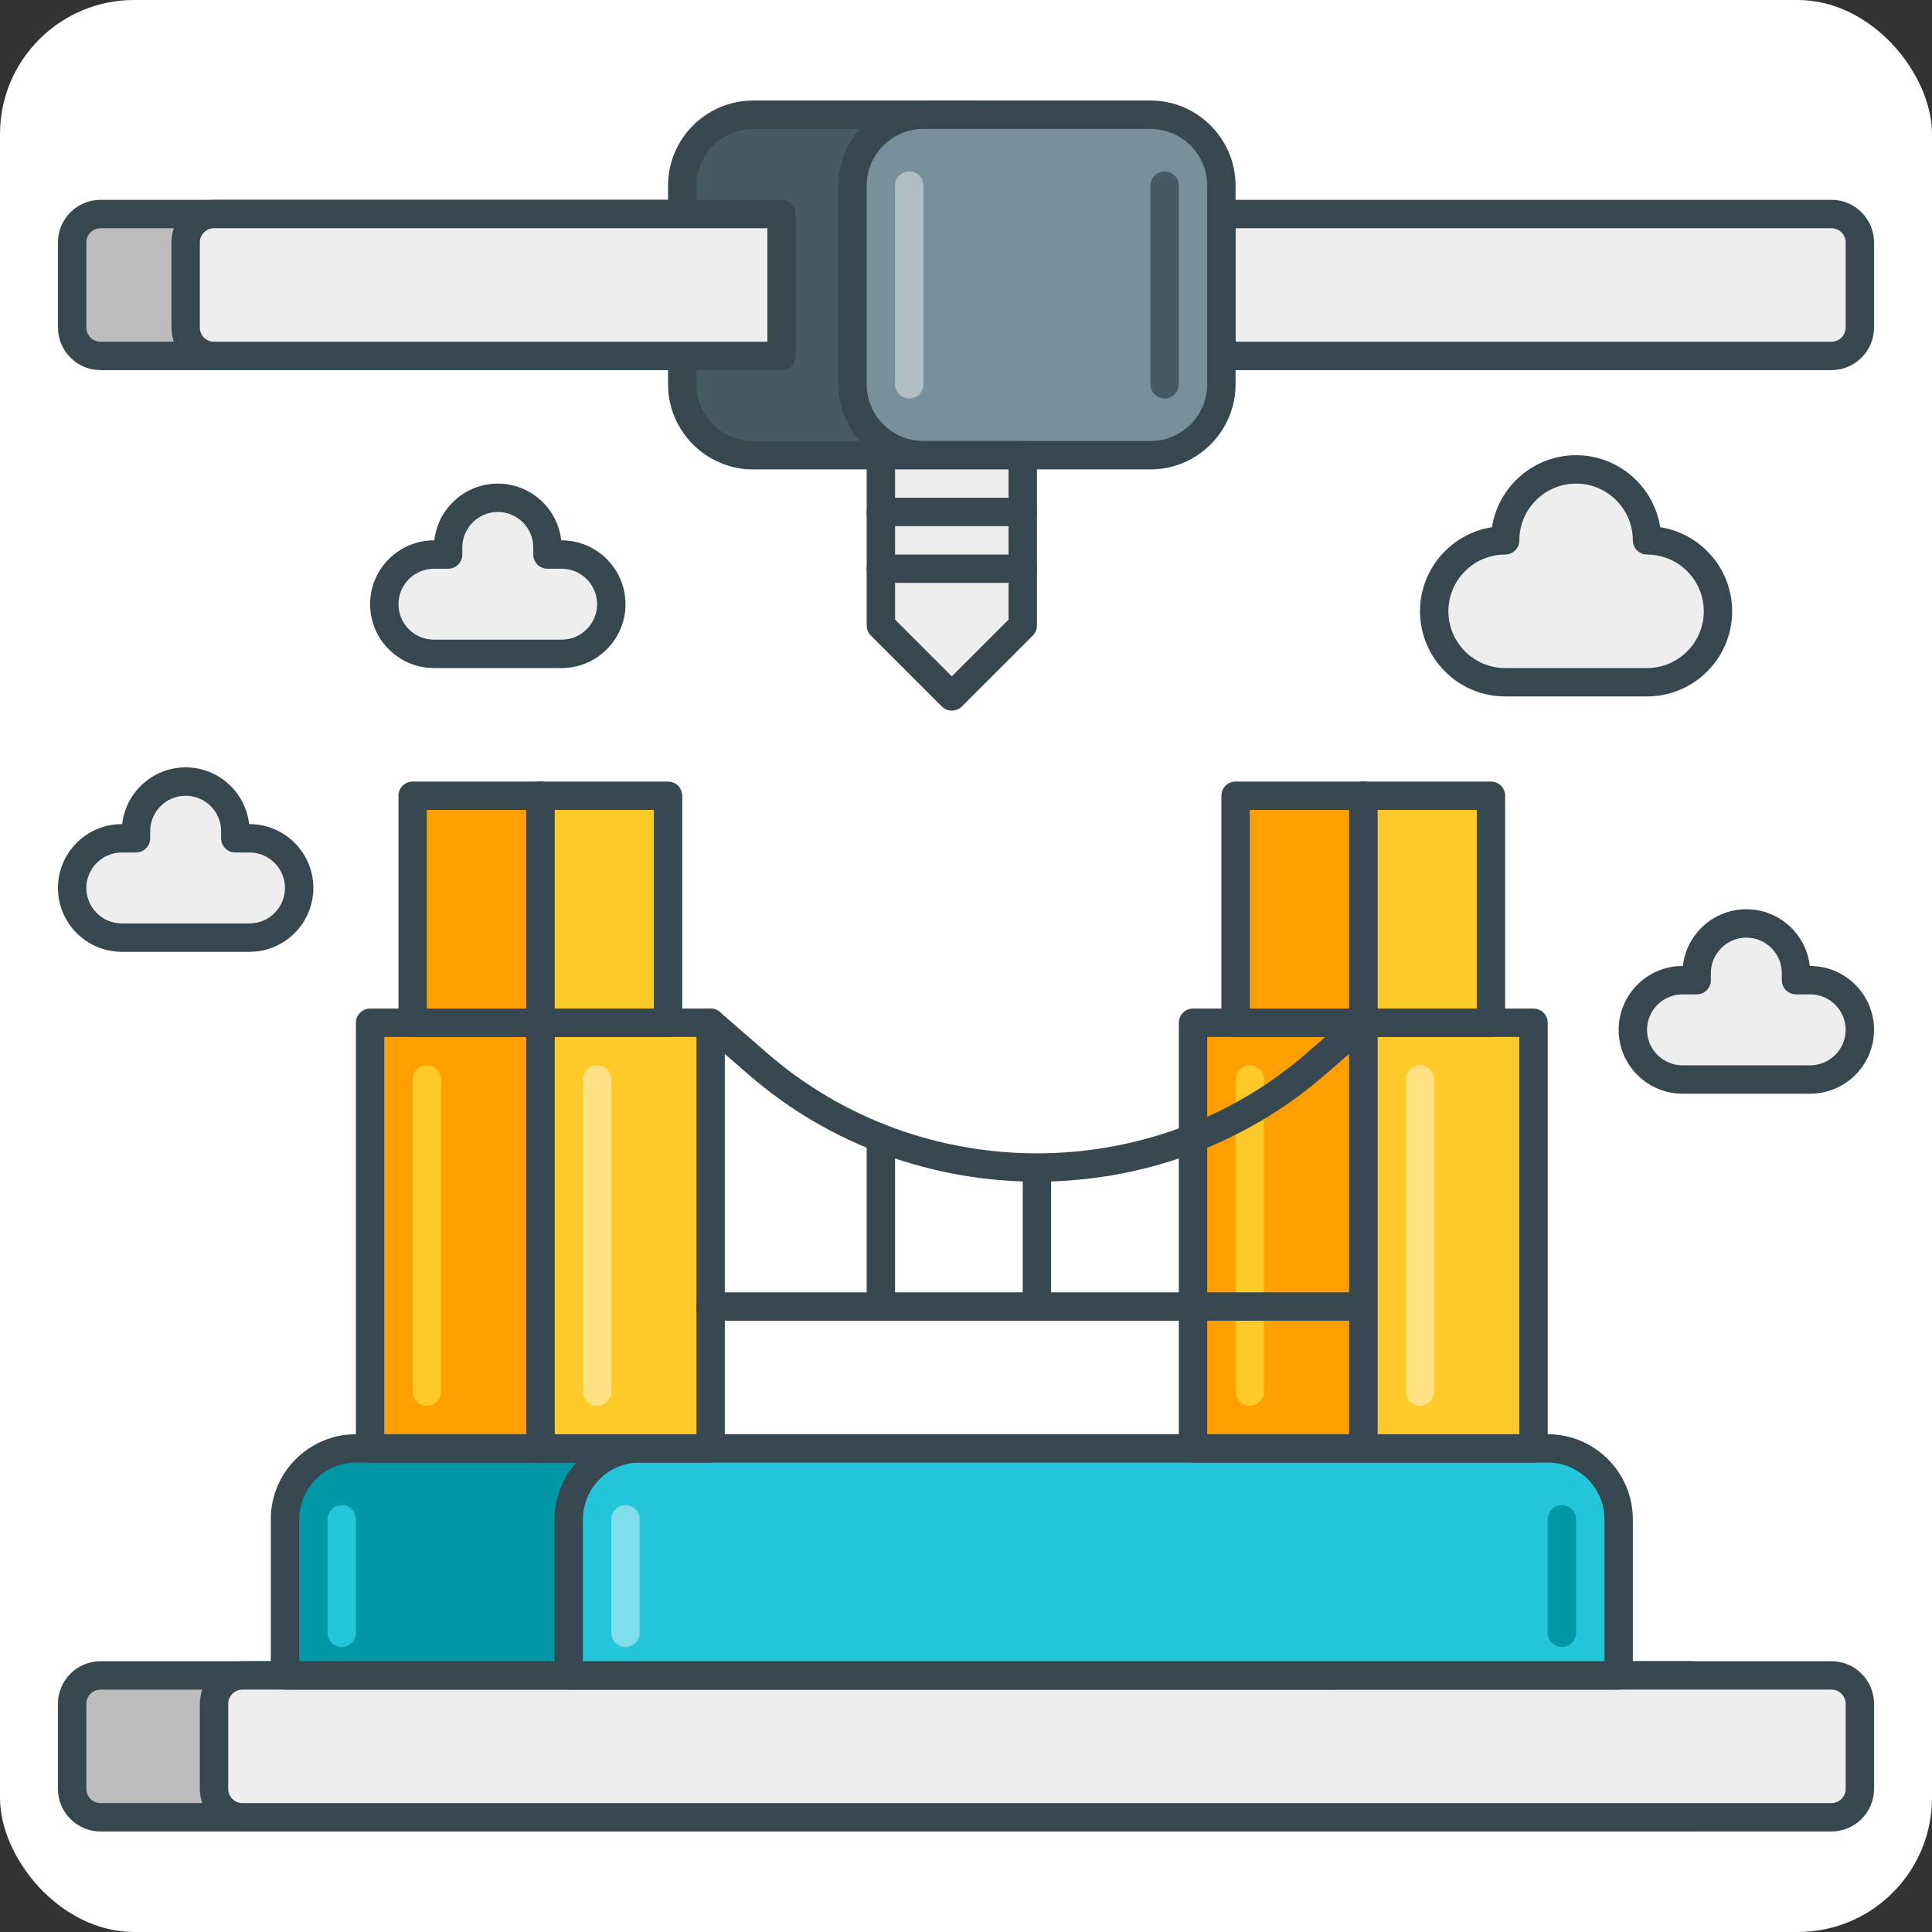 <svg id="SvgjsSvg1001" width="288" height="288" xmlns="http://www.w3.org/2000/svg" version="1.1" xmlns:xlink="http://www.w3.org/1999/xlink" xmlns:svgjs="http://svgjs.com/svgjs"><rect width="100%" height="100%" fill="#333333" stroke="none"/><rect id="SvgjsRect1066" width="288" height="288" rx="20" ry="20" transform="matrix(1,0,0,1,0,0)" fill="#ffffff"></rect><defs id="SvgjsDefs1002"></defs><g id="SvgjsG1008" transform="matrix(0.94,0,0,0.94,8.64,8.64)"><svg xmlns="http://www.w3.org/2000/svg" enable-background="new 0 0 64 64" viewBox="0 0 64 64" width="288" height="288"><path fill="#bdbdbd" d="M57.5,57h-56c-0.552,0-1,0.448-1,1v3c0,0.552,0.448,1,1,1h56c0.552,0,1-0.448,1-1v-3				C58.5,57.448,58.052,57,57.5,57z" class="colorbdbdbd svgShape"></path><path fill="#37474f" d="M57.5,56.5h-56C0.673,56.5,0,57.173,0,58v3c0,0.827,0.673,1.5,1.5,1.5h56c0.827,0,1.5-0.673,1.5-1.5v-3
				C59,57.173,58.327,56.5,57.5,56.5z M58,61c0,0.276-0.224,0.5-0.5,0.5h-56C1.224,61.5,1,61.276,1,61v-3c0-0.276,0.224-0.5,0.5-0.5
				h56c0.276,0,0.5,0.224,0.5,0.5V61z" class="color37474f svgShape"></path><path fill="#bdbdbd" d="M1.5,5.5c-0.552,0-1,0.448-1,1v3c0,0.552,0.448,1,1,1H25v-5H1.5z" class="colorbdbdbd svgShape"></path><path fill="#37474f" d="M25,5H1.5C0.673,5,0,5.673,0,6.5v3C0,10.327,0.673,11,1.5,11H25c0.276,0,0.5-0.224,0.5-0.5v-5
				C25.5,5.224,25.276,5,25,5z M24.5,10h-23C1.224,10,1,9.776,1,9.5v-3C1,6.224,1.224,6,1.5,6h23V10z" class="color37474f svgShape"></path><path fill="#eeeeee" d="M62.5,5.5H41v5h21.5c0.552,0,1-0.448,1-1v-3C63.5,5.948,63.052,5.5,62.5,5.5z" class="coloreee svgShape"></path><path fill="#37474f" d="M62.5,5H41c-0.276,0-0.5,0.224-0.5,0.5v5c0,0.276,0.224,0.5,0.5,0.5h21.5c0.827,0,1.5-0.673,1.5-1.5v-3
				C64,5.673,63.327,5,62.5,5z M63,9.5c0,0.276-0.224,0.5-0.5,0.5h-21V6h21C62.776,6,63,6.224,63,6.5V9.5z" class="color37474f svgShape"></path><path fill="#455a64" d="M32.5,2h-8C23.119,2,22,3.119,22,4.5v7c0,1.381,1.119,2.5,2.5,2.5h8c1.381,0,2.5-1.119,2.5-2.5v-7
				C35,3.119,33.881,2,32.5,2z" class="color455a64 svgShape"></path><path fill="#37474f" d="M32.5,1.5h-8c-1.654,0-3,1.346-3,3v7c0,1.654,1.346,3,3,3h8c1.654,0,3-1.346,3-3v-7
				C35.5,2.846,34.154,1.5,32.5,1.5z M34.5,11.5c0,1.103-0.897,2-2,2h-8c-1.103,0-2-0.897-2-2v-7c0-1.103,0.897-2,2-2h8
				c1.103,0,2,0.897,2,2V11.5z" class="color37474f svgShape"></path><path fill="#eeeeee" d="M5.5,5.5c-0.552,0-1,0.448-1,1v3c0,0.552,0.448,1,1,1h20v-5H5.5z" class="coloreee svgShape"></path><path fill="#37474f" d="M25.5,5h-20C4.673,5,4,5.673,4,6.5v3C4,10.327,4.673,11,5.5,11h20c0.276,0,0.5-0.224,0.5-0.5v-5
				C26,5.224,25.776,5,25.5,5z M25,10H5.5C5.224,10,5,9.776,5,9.5v-3C5,6.224,5.224,6,5.5,6H25V10z" class="color37474f svgShape"></path><path fill="#78909c" d="M38.5,2h-8C29.119,2,28,3.119,28,4.5v7c0,1.381,1.119,2.5,2.5,2.5h8c1.381,0,2.5-1.119,2.5-2.5v-7
				C41,3.119,39.881,2,38.5,2z" class="color78909c svgShape"></path><path fill="#37474f" d="M38.5,1.5h-8c-1.654,0-3,1.346-3,3v7c0,1.654,1.346,3,3,3h8c1.654,0,3-1.346,3-3v-7
				C41.5,2.846,40.154,1.5,38.5,1.5z M40.5,11.5c0,1.103-0.897,2-2,2h-8c-1.103,0-2-0.897-2-2v-7c0-1.103,0.897-2,2-2h8
				c1.103,0,2,0.897,2,2V11.5z" class="color37474f svgShape"></path><path fill="#b0bec5" d="M30,4c-0.276,0-0.5,0.224-0.5,0.5v7c0,0.276,0.224,0.5,0.5,0.5s0.5-0.224,0.5-0.5v-7
				C30.5,4.224,30.276,4,30,4z" class="colorb0bec5 svgShape"></path><path fill="#455a64" d="M39,4c-0.276,0-0.5,0.224-0.5,0.5v7c0,0.276,0.224,0.5,0.5,0.5s0.5-0.224,0.5-0.5v-7
				C39.5,4.224,39.276,4,39,4z" class="color455a64 svgShape"></path><polygon fill="#eeeeee" points="29 14 29 20 31.5 22.5 34 20 34 14" class="coloreee svgShape"></polygon><path fill="#37474f" d="M34,13.5h-5c-0.276,0-0.5,0.224-0.5,0.5v6c0,0.133,0.053,0.26,0.146,0.354l2.5,2.5
				C31.244,22.951,31.372,23,31.5,23s0.256-0.049,0.354-0.146l2.5-2.5C34.447,20.26,34.5,20.133,34.5,20v-6
				C34.5,13.724,34.276,13.5,34,13.5z M33.5,19.793l-2,2l-2-2V14.5h4V19.793z" class="color37474f svgShape"></path><path fill="#eeeeee" d="M62.5,57h-56c-0.552,0-1,0.448-1,1v3c0,0.552,0.448,1,1,1h56c0.552,0,1-0.448,1-1v-3
				C63.5,57.448,63.052,57,62.5,57z" class="coloreee svgShape"></path><path fill="#37474f" d="M62.5,56.5h-56C5.673,56.5,5,57.173,5,58v3c0,0.827,0.673,1.5,1.5,1.5h56c0.827,0,1.5-0.673,1.5-1.5v-3
				C64,57.173,63.327,56.5,62.5,56.5z M63,61c0,0.276-0.224,0.5-0.5,0.5h-56C6.224,61.5,6,61.276,6,61v-3c0-0.276,0.224-0.5,0.5-0.5
				h56c0.276,0,0.5,0.224,0.5,0.5V61z" class="color37474f svgShape"></path><path fill="#0097a7" d="M42.5,49h-32C9.119,49,8,50.119,8,51.5V57h37v-5.5C45,50.119,43.881,49,42.5,49z" class="color0097a7 svgShape"></path><path fill="#37474f" d="M42.5,48.5h-32c-1.654,0-3,1.346-3,3V57c0,0.276,0.224,0.5,0.5,0.5h37c0.276,0,0.5-0.224,0.5-0.5v-5.5
				C45.5,49.846,44.154,48.5,42.5,48.5z M44.5,56.5h-36v-5c0-1.103,0.897-2,2-2h32c1.103,0,2,0.897,2,2V56.5z" class="color37474f svgShape"></path><path fill="#26c6da" d="M52.5,49h-32c-1.381,0-2.5,1.119-2.5,2.5V57h37v-5.5C55,50.119,53.881,49,52.5,49z" class="color26c6da svgShape"></path><path fill="#37474f" d="M52.5,48.5h-32c-1.654,0-3,1.346-3,3V57c0,0.276,0.224,0.5,0.5,0.5h37c0.276,0,0.5-0.224,0.5-0.5v-5.5
				C55.5,49.846,54.154,48.5,52.5,48.5z M54.5,56.5h-36v-5c0-1.103,0.897-2,2-2h32c1.103,0,2,0.897,2,2V56.5z" class="color37474f svgShape"></path><path fill="#80deea" d="M20,51c-0.276,0-0.5,0.224-0.5,0.5v4c0,0.276,0.224,0.5,0.5,0.5s0.5-0.224,0.5-0.5v-4
				C20.5,51.224,20.276,51,20,51z" class="color80deea svgShape"></path><path fill="#26c6da" d="M10,51c-0.276,0-0.5,0.224-0.5,0.5v4c0,0.276,0.224,0.5,0.5,0.5s0.5-0.224,0.5-0.5v-4
				C10.5,51.224,10.276,51,10,51z" class="color26c6da svgShape"></path><path fill="#0097a7" d="M53,51c-0.276,0-0.5,0.224-0.5,0.5v4c0,0.276,0.224,0.5,0.5,0.5s0.5-0.224,0.5-0.5v-4
				C53.5,51.224,53.276,51,53,51z" class="color0097a7 svgShape"></path><path fill="#37474f" d="M34 17.5h-5c-.276 0-.5.224-.5.5s.224.5.5.5h5c.276 0 .5-.224.5-.5S34.276 17.5 34 17.5zM34 15.5h-5c-.276 0-.5.224-.5.5s.224.5.5.5h5c.276 0 .5-.224.5-.5S34.276 15.5 34 15.5z" class="color37474f svgShape"></path><rect width="6" height="15" x="46" y="34" fill="#ffca28" class="colorffca28 svgShape"></rect><path fill="#37474f" d="M52,33.5h-6c-0.276,0-0.5,0.224-0.5,0.5v15c0,0.276,0.224,0.5,0.5,0.5h6c0.276,0,0.5-0.224,0.5-0.5V34
				C52.5,33.724,52.276,33.5,52,33.5z M51.5,48.5h-5v-14h5V48.5z" class="color37474f svgShape"></path><rect width="6" height="15" x="40" y="34" fill="#ffa000" class="colorffa000 svgShape"></rect><path fill="#37474f" d="M46,33.5h-6c-0.276,0-0.5,0.224-0.5,0.5v15c0,0.276,0.224,0.5,0.5,0.5h6c0.276,0,0.5-0.224,0.5-0.5V34
				C46.5,33.724,46.276,33.5,46,33.5z M45.5,48.5h-5v-14h5V48.5z" class="color37474f svgShape"></path><rect width="4.5" height="8" x="46" y="26" fill="#ffca28" class="colorffca28 svgShape"></rect><path fill="#37474f" d="M50.5,25.5H46c-0.276,0-0.5,0.224-0.5,0.5v8c0,0.276,0.224,0.5,0.5,0.5h4.5c0.276,0,0.5-0.224,0.5-0.5v-8
				C51,25.724,50.776,25.5,50.5,25.5z M50,33.5h-3.5v-7H50V33.5z" class="color37474f svgShape"></path><rect width="4.5" height="8" x="41.5" y="26" fill="#ffa000" class="colorffa000 svgShape"></rect><path fill="#37474f" d="M46,25.5h-4.5c-0.276,0-0.5,0.224-0.5,0.5v8c0,0.276,0.224,0.5,0.5,0.5H46c0.276,0,0.5-0.224,0.5-0.5v-8
				C46.5,25.724,46.276,25.5,46,25.5z M45.5,33.5H42v-7h3.5V33.5z" class="color37474f svgShape"></path><rect width="6" height="15" x="17" y="34" fill="#ffca28" class="colorffca28 svgShape"></rect><path fill="#37474f" d="M23,33.5h-6c-0.276,0-0.5,0.224-0.5,0.5v15c0,0.276,0.224,0.5,0.5,0.5h6c0.276,0,0.5-0.224,0.5-0.5V34
				C23.5,33.724,23.276,33.5,23,33.5z M22.5,48.5h-5v-14h5V48.5z" class="color37474f svgShape"></path><rect width="6" height="15" x="11" y="34" fill="#ffa000" class="colorffa000 svgShape"></rect><path fill="#37474f" d="M17,33.5h-6c-0.276,0-0.5,0.224-0.5,0.5v15c0,0.276,0.224,0.5,0.5,0.5h6c0.276,0,0.5-0.224,0.5-0.5V34
				C17.5,33.724,17.276,33.5,17,33.5z M16.5,48.5h-5v-14h5V48.5z" class="color37474f svgShape"></path><path fill="#ffca28" d="M13,35.5c-0.276,0-0.5,0.224-0.5,0.5v11c0,0.276,0.224,0.5,0.5,0.5s0.5-0.224,0.5-0.5V36
				C13.5,35.724,13.276,35.5,13,35.5z" class="colorffca28 svgShape"></path><path fill="#ffe082" d="M19,35.5c-0.276,0-0.5,0.224-0.5,0.5v11c0,0.276,0.224,0.5,0.5,0.5s0.5-0.224,0.5-0.5V36
				C19.5,35.724,19.276,35.5,19,35.5z" class="colorffe082 svgShape"></path><path fill="#ffca28" d="M42,35.5c-0.276,0-0.5,0.224-0.5,0.5v11c0,0.276,0.224,0.5,0.5,0.5s0.5-0.224,0.5-0.5V36
				C42.5,35.724,42.276,35.5,42,35.5z" class="colorffca28 svgShape"></path><path fill="#ffe082" d="M48,35.5c-0.276,0-0.5,0.224-0.5,0.5v11c0,0.276,0.224,0.5,0.5,0.5s0.5-0.224,0.5-0.5V36
				C48.5,35.724,48.276,35.5,48,35.5z" class="colorffe082 svgShape"></path><rect width="4.5" height="8" x="17" y="26" fill="#ffca28" class="colorffca28 svgShape"></rect><path fill="#37474f" d="M21.5,25.5H17c-0.276,0-0.5,0.224-0.5,0.5v8c0,0.276,0.224,0.5,0.5,0.5h4.5c0.276,0,0.5-0.224,0.5-0.5v-8
				C22,25.724,21.776,25.5,21.5,25.5z M21,33.5h-3.5v-7H21V33.5z" class="color37474f svgShape"></path><rect width="4.5" height="8" x="12.5" y="26" fill="#ffa000" class="colorffa000 svgShape"></rect><path fill="#37474f" d="M17 25.5h-4.5c-.276 0-.5.224-.5.5v8c0 .276.224.5.5.5H17c.276 0 .5-.224.5-.5v-8C17.5 25.724 17.276 25.5 17 25.5zM16.5 33.5H13v-7h3.5V33.5zM46 43.5H23c-.276 0-.5.224-.5.5s.224.5.5.5h23c.276 0 .5-.224.5-.5S46.276 43.5 46 43.5z" class="color37474f svgShape"></path><path fill="#37474f" d="M29 37.577c-.276 0-.5.224-.5.5V44c0 .276.224.5.5.5s.5-.224.5-.5v-5.923C29.5 37.801 29.276 37.577 29 37.577zM34.5 38.622c-.276 0-.5.224-.5.5V44c0 .276.224.5.5.5S35 44.276 35 44v-4.878C35 38.846 34.776 38.622 34.5 38.622z" class="color37474f svgShape"></path><path fill="#eeeeee" d="M56,17c0-1.381-1.119-2.5-2.5-2.5S51,15.619,51,17c-1.381,0-2.5,1.119-2.5,2.5c0,1.381,1.119,2.5,2.5,2.5h5
				c1.381,0,2.5-1.119,2.5-2.5C58.5,18.119,57.381,17,56,17z" class="coloreee svgShape"></path><path fill="#37474f" d="M56.464,16.536C56.24,15.101,54.997,14,53.5,14s-2.74,1.101-2.964,2.536C49.101,16.76,48,18.003,48,19.5
				c0,1.654,1.346,3,3,3h5c1.654,0,3-1.346,3-3C59,18.003,57.899,16.76,56.464,16.536z M56,21.5h-5c-1.103,0-2-0.897-2-2
				s0.897-2,2-2c0.276,0,0.5-0.224,0.5-0.5c0-1.103,0.897-2,2-2s2,0.897,2,2c0,0.276,0.224,0.5,0.5,0.5c1.103,0,2,0.897,2,2
				S57.103,21.5,56,21.5z" class="color37474f svgShape"></path><path fill="#eeeeee" d="M17.75,17.5h-0.5v-0.25c0-0.966-0.784-1.75-1.75-1.75s-1.75,0.784-1.75,1.75v0.25h-0.5
				c-0.966,0-1.75,0.784-1.75,1.75S12.284,21,13.25,21h4.5c0.966,0,1.75-0.784,1.75-1.75S18.716,17.5,17.75,17.5z" class="coloreee svgShape"></path><path fill="#37474f" d="M17.75,17h-0.014c-0.125-1.124-1.08-2-2.236-2s-2.111,0.876-2.236,2H13.25C12.009,17,11,18.009,11,19.25
				s1.009,2.25,2.25,2.25h4.5c1.241,0,2.25-1.009,2.25-2.25S18.991,17,17.75,17z M17.75,20.5h-4.5c-0.689,0-1.25-0.561-1.25-1.25
				S12.561,18,13.25,18h0.5c0.276,0,0.5-0.224,0.5-0.5v-0.25c0-0.689,0.561-1.25,1.25-1.25s1.25,0.561,1.25,1.25v0.25
				c0,0.276,0.224,0.5,0.5,0.5h0.5c0.689,0,1.25,0.561,1.25,1.25S18.439,20.5,17.75,20.5z" class="color37474f svgShape"></path><path fill="#eeeeee" d="M61.75,32.5h-0.5v-0.25c0-0.966-0.784-1.75-1.75-1.75s-1.75,0.784-1.75,1.75v0.25h-0.5
				c-0.966,0-1.75,0.784-1.75,1.75S56.284,36,57.25,36h4.5c0.966,0,1.75-0.784,1.75-1.75S62.716,32.5,61.75,32.5z" class="coloreee svgShape"></path><path fill="#37474f" d="M61.75,32h-0.014c-0.125-1.124-1.08-2-2.236-2s-2.111,0.876-2.236,2H57.25C56.009,32,55,33.009,55,34.25
				s1.009,2.25,2.25,2.25h4.5c1.241,0,2.25-1.009,2.25-2.25S62.991,32,61.75,32z M61.75,35.5h-4.5c-0.689,0-1.25-0.561-1.25-1.25
				S56.561,33,57.25,33h0.5c0.276,0,0.5-0.224,0.5-0.5v-0.25c0-0.689,0.561-1.25,1.25-1.25s1.25,0.561,1.25,1.25v0.25
				c0,0.276,0.224,0.5,0.5,0.5h0.5c0.689,0,1.25,0.561,1.25,1.25S62.439,35.5,61.75,35.5z" class="color37474f svgShape"></path><path fill="#eeeeee" d="M6.75,27.5h-0.5v-0.25c0-0.966-0.784-1.75-1.75-1.75s-1.75,0.784-1.75,1.75v0.25h-0.5
				c-0.966,0-1.75,0.784-1.75,1.75S1.284,31,2.25,31h4.5c0.966,0,1.75-0.784,1.75-1.75S7.716,27.5,6.75,27.5z" class="coloreee svgShape"></path><path fill="#37474f" d="M6.75 27H6.736c-.125-1.124-1.08-2-2.236-2s-2.111.876-2.236 2H2.25C1.009 27 0 28.009 0 29.25s1.009 2.25 2.25 2.25h4.5C7.991 31.5 9 30.491 9 29.25S7.991 27 6.75 27zM6.75 30.5h-4.5C1.561 30.5 1 29.939 1 29.25S1.561 28 2.25 28h.5c.276 0 .5-.224.5-.5v-.25C3.25 26.561 3.811 26 4.5 26s1.25.561 1.25 1.25v.25c0 .276.224.5.5.5h.5C7.439 28 8 28.561 8 29.25S7.439 30.5 6.75 30.5zM46.377 33.672c-.182-.209-.498-.229-.706-.049l-1.657 1.441c-5.424 4.718-13.605 4.718-19.029 0l-1.657-1.441c-.208-.18-.523-.16-.706.049-.181.208-.159.524.049.706l1.657 1.441C27.229 38.34 30.864 39.6 34.5 39.6c3.635 0 7.272-1.261 10.171-3.782l1.657-1.441C46.537 34.196 46.559 33.88 46.377 33.672z" class="color37474f svgShape"></path></svg></g></svg>